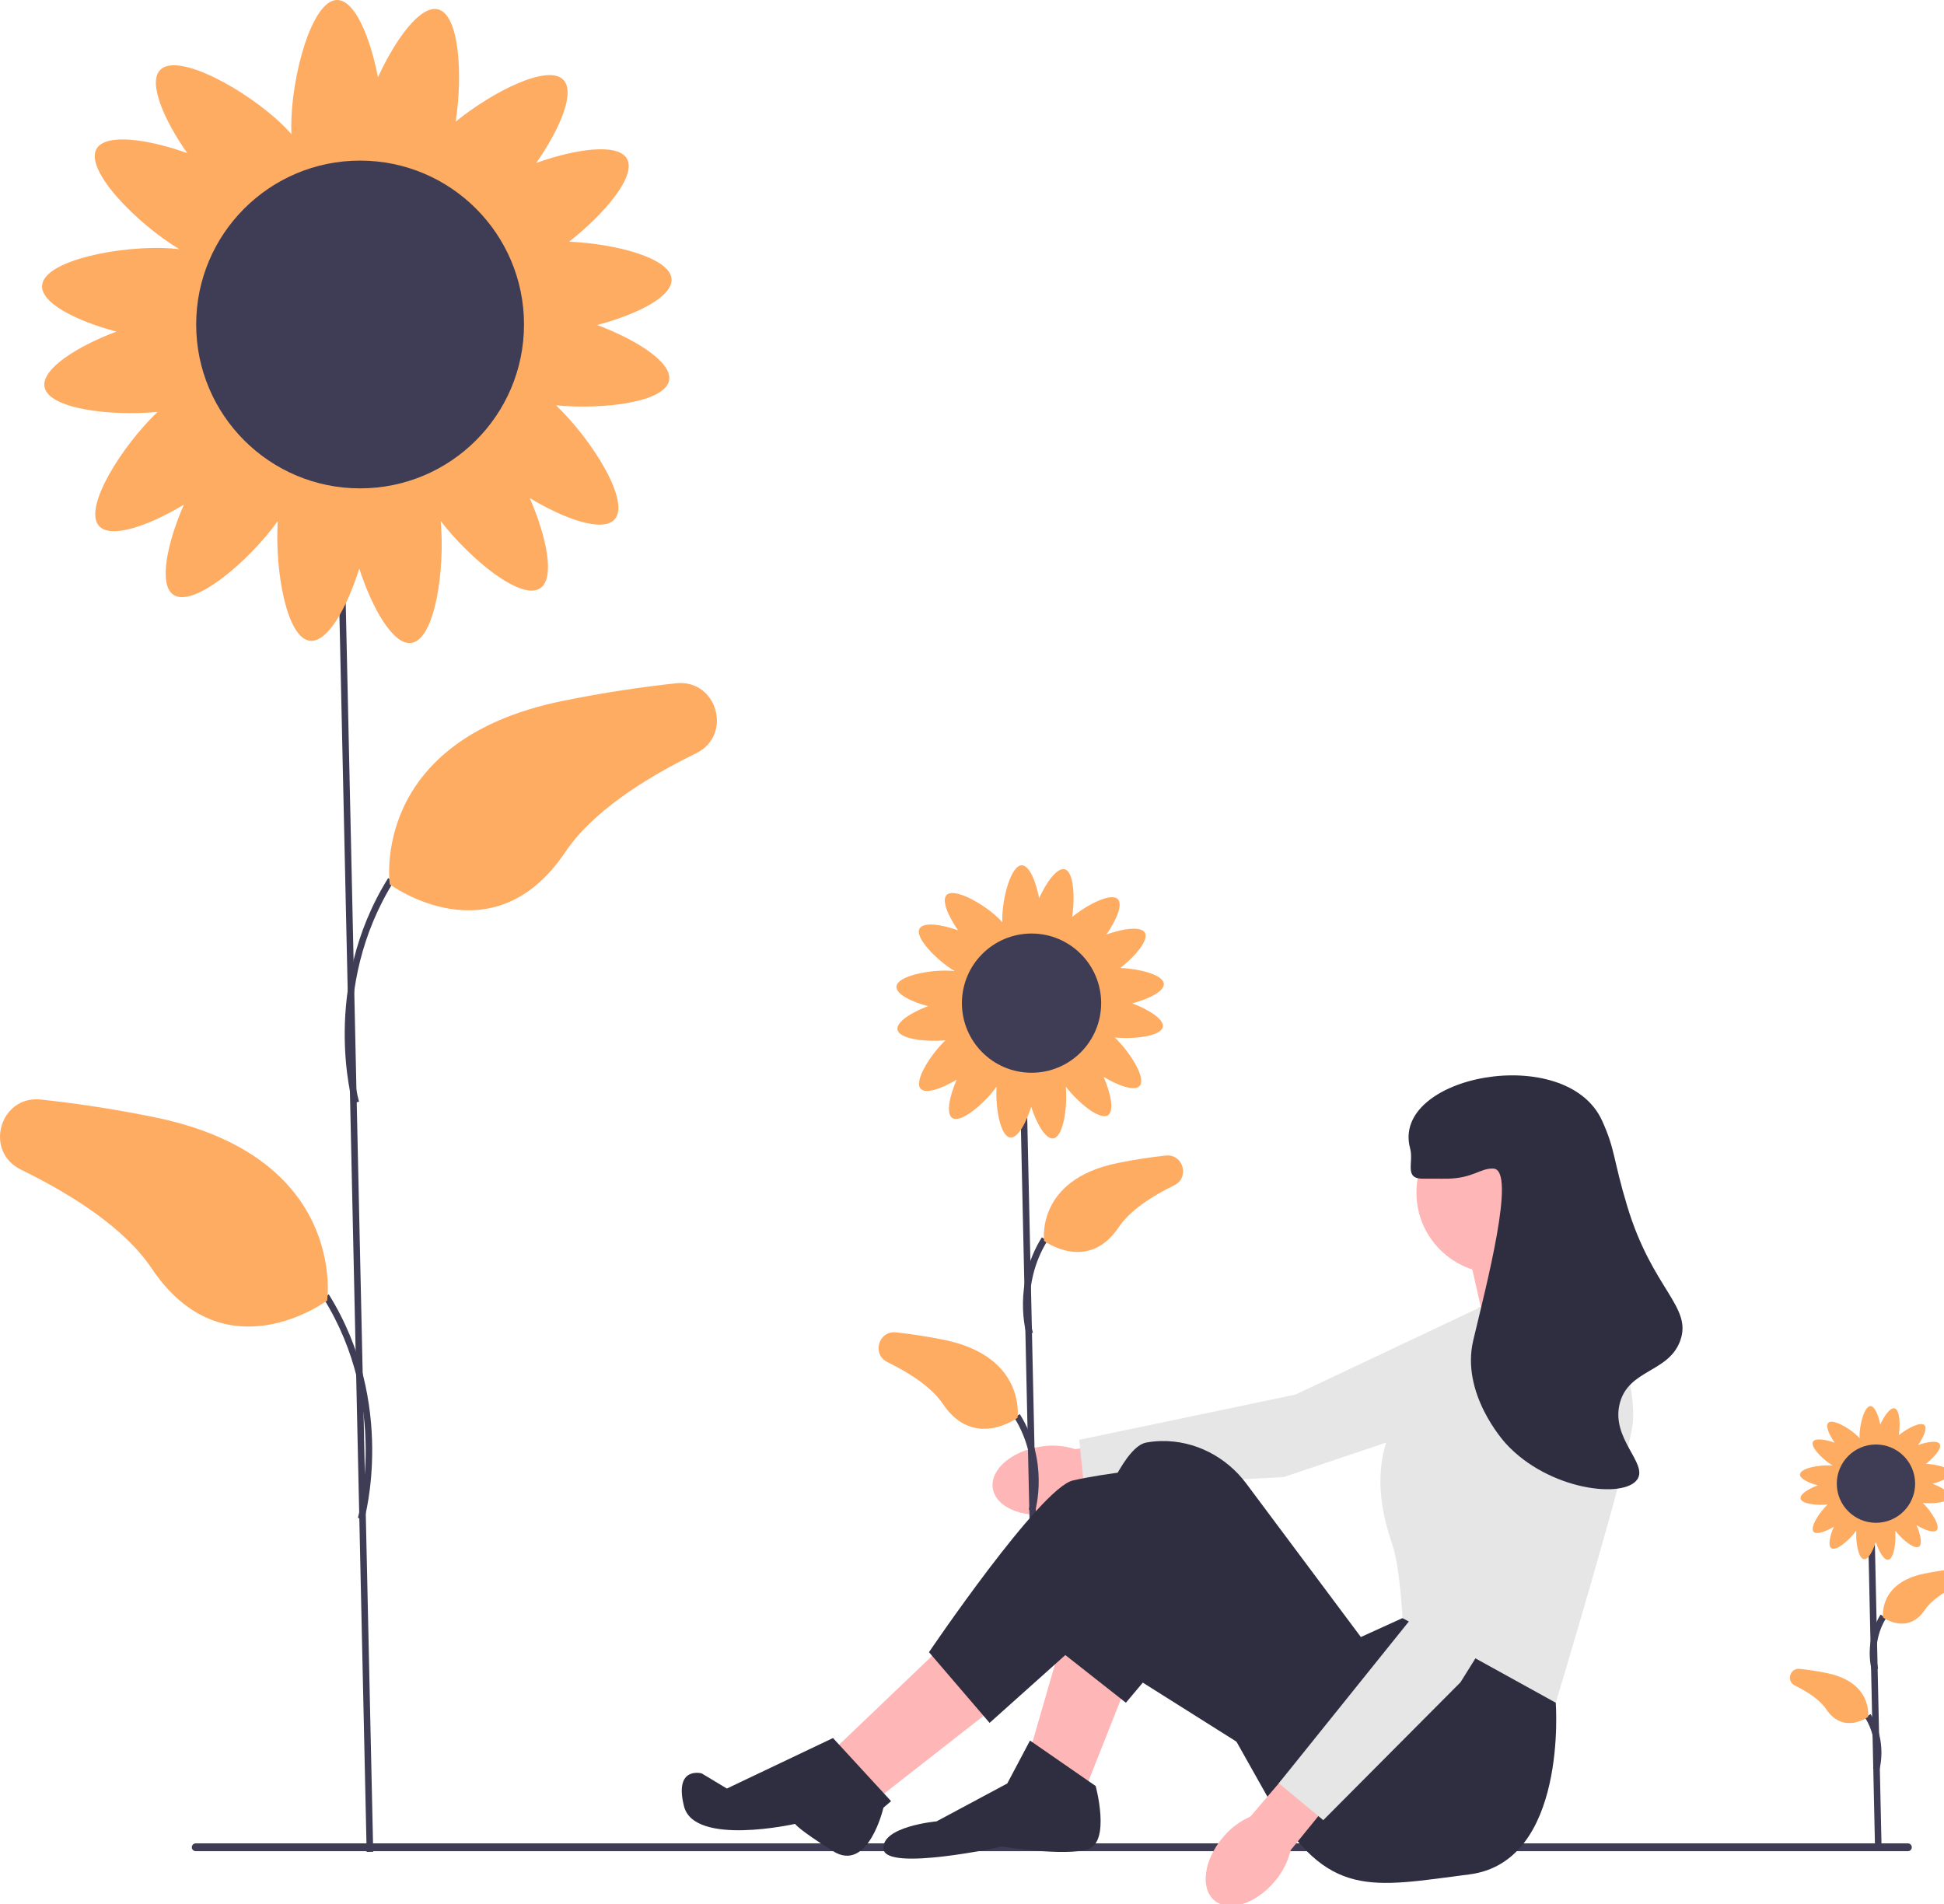 <svg width="593" height="581" viewBox="0 0 593 581" fill="none" xmlns="http://www.w3.org/2000/svg">
    <g clip-path="url(#clip0_9_25)">
        <path d="M317.376 441.361C308.479 442.725 301.971 448.421 302.84 454.082C303.709 459.744 311.624 463.227 320.524 461.862C324.086 461.365 327.478 460.022 330.416 457.946L368.038 451.692L365.527 436.821L327.989 442.133C324.564 441.032 320.924 440.767 317.376 441.361Z" fill="#FFB6B6"/>
        <path d="M479.501 395.005L464.912 425.961L391.575 450.649L330.719 453.896L329.195 439.279L395.148 425.489L462.825 393.508L479.501 395.005Z" fill="#E6E6E6"/>
        <path d="M313.111 330.244L311.111 330.288L314.934 504.022L316.934 503.978L313.111 330.244Z" fill="#3F3D56"/>
        <path d="M313.154 407.168C312.973 406.552 308.827 391.899 317.805 377.497L319.502 378.556C311.012 392.174 315.032 406.463 315.073 406.606L313.154 407.168Z" fill="#3F3D56"/>
        <path d="M318.506 378.609C318.506 378.609 315.777 359.954 340.921 354.834C346.159 353.768 351.084 353.039 355.598 352.553C360.926 351.98 363.005 359.274 358.191 361.63C351.22 365.042 344.662 369.341 341.244 374.431C331.817 388.472 318.506 378.609 318.506 378.609Z" fill="#FFAC63"/>
        <path d="M315.74 461.115L313.821 460.554C313.862 460.41 317.882 446.121 309.392 432.503L311.089 431.444C320.067 445.847 315.921 460.499 315.74 461.115Z" fill="#3F3D56"/>
        <path d="M310.388 432.556C310.388 432.556 313.117 413.901 287.973 408.781C282.735 407.714 277.811 406.986 273.297 406.5C267.968 405.926 265.889 413.221 270.703 415.577C277.674 418.989 284.232 423.287 287.65 428.378C297.077 442.418 310.388 432.556 310.388 432.556Z" fill="#FFAC63"/>
        <path d="M345.383 306.122C350.444 304.787 355.177 302.462 355.02 300.162C354.833 297.429 347.807 295.598 341.745 295.32C346.317 291.743 350.518 286.798 349.234 284.562C348.053 282.506 342.558 283.302 337.489 285.113C340.489 280.824 342.598 275.991 340.992 274.337C338.991 272.277 331.89 275.833 327.043 279.763C327.987 273.64 327.51 265.91 324.763 265.211C322.465 264.626 319.209 269.122 316.976 274.02C315.989 268.88 313.992 264 311.686 264C308.402 264 305.739 273.903 305.739 280.354C305.739 280.719 305.749 281.062 305.765 281.39C305.436 281.008 305.058 280.609 304.627 280.19C299.999 275.695 291.04 270.707 288.752 273.063C287.146 274.717 289.255 279.55 292.255 283.839C287.186 282.028 281.691 281.231 280.51 283.287C278.923 286.05 285.707 292.946 291.221 296.29C290.889 296.25 290.541 296.217 290.17 296.191C283.734 295.752 273.673 297.734 273.45 301.011C273.293 303.311 278.025 305.637 283.086 306.971C278.048 308.865 273.34 311.808 273.767 314.14C274.286 316.971 282.196 317.962 288.415 317.382C283.769 321.84 278.731 329.826 280.833 332.166C282.374 333.881 287.339 332.106 291.823 329.405C289.671 334.339 288.502 339.767 290.473 341.085C293.078 342.827 300.221 336.764 303.987 331.546C303.603 337.929 305.13 346.698 308.161 347.044C310.451 347.306 312.99 342.684 314.553 337.689C316.216 342.809 318.941 347.646 321.291 347.325C324.346 346.908 325.677 337.92 325.107 331.532C328.992 336.535 335.53 341.885 337.996 340.236C339.967 338.917 338.799 333.49 336.647 328.555C341.13 331.257 346.095 333.032 347.636 331.317C349.739 328.976 344.701 320.99 340.054 316.532C346.274 317.112 354.184 316.121 354.702 313.291C355.13 310.959 350.422 308.016 345.383 306.122ZM318.132 324.177C316.831 324.354 315.641 324.608 314.737 325.255C313.776 324.301 312.372 324.011 310.811 323.832C309.064 323.633 307.476 323.614 306.265 324.622C305.822 323.39 304.732 322.515 303.463 321.666C302.372 320.936 301.313 320.337 300.207 320.222C300.12 318.87 299.263 317.722 298.213 316.553C297.544 315.808 296.874 315.142 296.131 314.696C297.203 313.391 297.079 311.741 296.748 309.93C296.511 308.639 296.204 307.462 295.516 306.588C296.425 305.584 296.651 304.169 296.758 302.602C296.875 300.89 296.826 299.339 295.839 298.184C298.391 298.508 299.623 296.918 300.768 294.925C301.422 293.787 301.948 292.69 301.988 291.578C303.33 291.4 304.418 290.466 305.512 289.339C306.447 288.377 307.242 287.423 307.541 286.326C308.612 287.227 310.074 287.363 311.686 287.363C313.257 287.363 314.684 287.233 315.748 286.395C316.573 287.14 317.726 287.527 318.998 287.851C320.213 288.16 321.36 288.367 322.402 288.159C322.782 289.028 323.459 289.818 324.232 290.614C325.326 291.74 326.414 292.674 327.756 292.853C327.796 293.964 328.322 295.061 328.976 296.199C329.746 297.54 330.554 298.698 331.777 299.215C331.635 299.994 331.65 300.851 331.711 301.752C331.818 303.319 332.045 304.735 332.954 305.738C332.266 306.612 331.958 307.789 331.722 309.081C331.39 310.891 331.266 312.541 332.339 313.847C331.596 314.292 330.926 314.958 330.257 315.704C329.207 316.872 328.349 318.021 328.263 319.372C327.156 319.488 326.098 320.087 325.006 320.817C323.516 321.814 322.274 322.847 322.036 324.452C320.917 323.909 319.578 323.98 318.132 324.177Z" fill="#FFAC63"/>
        <path d="M314.659 327.292C326.389 327.292 335.898 317.783 335.898 306.053C335.898 294.323 326.389 284.814 314.659 284.814C302.93 284.814 293.421 294.323 293.421 306.053C293.421 317.783 302.93 327.292 314.659 327.292Z" fill="#3F3D56"/>
        <path d="M58.509 563.597C58.509 564.257 59.039 564.787 59.699 564.787H581.989C582.649 564.787 583.179 564.257 583.179 563.597C583.179 562.937 582.649 562.407 581.989 562.407H59.699C59.039 562.407 58.509 562.937 58.509 563.597Z" fill="#3F3D56"/>
        <path d="M344.239 512.546L331.142 545.674L314.192 534.118L324.208 499.449L344.239 512.546Z" fill="#FFB6B6"/>
        <path d="M289.538 500.219L254.869 533.348L268.737 547.986L304.177 520.25L289.538 500.219Z" fill="#FFB6B6"/>
        <path d="M485.998 392.359L485.613 389.662L476.753 372.328L447.477 380.032L452.87 403.915L485.998 392.359Z" fill="#FFB6B6"/>
        <path d="M473.671 507.923L474.572 519.495C474.572 519.495 478.294 568.017 448.247 571.869C418.2 575.721 405.103 579.573 387.383 549.527L359.648 500.219L343.447 519.495L321.896 502.53C321.896 502.53 337.305 442.437 349.632 440.126C351.173 439.837 352.714 439.692 354.23 439.661C364.436 439.448 374.055 444.44 380.161 452.619L415.119 499.449L427.831 493.67L473.671 507.923Z" fill="#2F2E41"/>
        <path d="M307.258 544.134L314.192 531.036L334.223 544.904C334.223 544.904 338.846 561.854 331.912 564.165C324.978 566.476 305.717 563.394 305.717 563.394C305.717 563.394 270.278 571.099 269.507 564.165C268.737 557.231 285.686 555.69 285.686 555.69L307.258 544.134Z" fill="#2F2E41"/>
        <path d="M382.76 534.888L329.216 501.15L301.865 525.643L283.375 504.071C283.375 504.071 317.274 453.993 327.289 451.682C337.305 449.371 353.484 447.83 353.484 447.83L402.792 493.285L382.76 534.888Z" fill="#2F2E41"/>
        <path d="M254.099 530.266L271.818 549.527L269.482 551.526C269.482 551.526 264.885 571.548 254.099 564.775C243.313 558.001 242.542 556.461 242.542 556.461C242.542 556.461 211.725 563.394 208.643 551.068C205.561 538.741 214.036 541.052 214.036 541.052L221.731 545.674L254.099 530.266Z" fill="#2F2E41"/>
        <path d="M456.722 388.507C470.338 388.507 481.376 377.469 481.376 363.853C481.376 350.237 470.338 339.199 456.722 339.199C443.106 339.199 432.068 350.237 432.068 363.853C432.068 377.469 443.106 388.507 456.722 388.507Z" fill="#FFB6B6"/>
        <path d="M450.944 398.908L486.383 388.121C486.383 388.121 500.251 420.48 497.94 435.118C495.629 449.756 474.572 519.495 474.572 519.495L427.831 493.67C427.831 493.67 427.06 478.262 424.749 471.328C422.438 464.394 415.119 443.207 431.298 425.487C447.477 407.767 450.944 398.908 450.944 398.908Z" fill="#E6E6E6"/>
        <path d="M104.844 155.978L102.845 156.022L111.845 565.022L113.844 564.978L104.844 155.978Z" fill="#3F3D56"/>
        <path d="M107.599 336.66C107.496 336.311 97.581 301.302 118.398 267.909L120.095 268.967C99.747 301.608 109.417 335.756 109.518 336.098L107.599 336.66Z" fill="#3F3D56"/>
        <path d="M118.901 269.809C118.901 269.809 112.475 225.892 171.668 213.839C183.999 211.328 195.592 209.612 206.22 208.468C218.764 207.119 223.657 224.29 212.325 229.837C195.913 237.869 180.475 247.989 172.429 259.974C150.237 293.027 118.901 269.809 118.901 269.809Z" fill="#FFAC63"/>
        <path d="M111.09 463.66L109.171 463.098C109.271 462.757 118.922 428.577 98.593 395.967L100.291 394.908C121.107 428.302 111.192 463.311 111.09 463.66Z" fill="#3F3D56"/>
        <path d="M99.788 396.809C99.788 396.809 106.213 352.892 47.021 340.839C34.689 338.328 23.096 336.612 12.469 335.468C-0.075 334.119 -4.968 351.29 6.364 356.837C22.775 364.869 38.213 374.989 46.26 386.974C68.452 420.027 99.788 396.809 99.788 396.809Z" fill="#FFAC63"/>
        <path d="M182.173 99.161C194.087 96.02 205.229 90.546 204.859 85.131C204.42 78.698 187.879 74.388 173.609 73.732C184.372 65.311 194.262 53.67 191.238 48.406C188.457 43.566 175.522 45.44 163.588 49.703C170.651 39.606 175.616 28.229 171.835 24.335C167.124 19.485 150.407 27.856 138.998 37.11C141.219 22.694 140.096 4.497 133.63 2.85C128.221 1.473 120.554 12.058 115.298 23.589C112.975 11.488 108.272 -2.28882e-05 102.844 -2.28882e-05C95.112 -2.28882e-05 88.844 23.312 88.844 38.5C88.844 39.358 88.867 40.167 88.906 40.939C88.13 40.039 87.241 39.099 86.226 38.114C75.331 27.533 54.241 15.788 48.854 21.335C45.072 25.229 50.038 36.606 57.1 46.703C45.166 42.44 32.231 40.566 29.451 45.406C25.715 51.909 41.684 68.144 54.665 76.017C53.885 75.923 53.065 75.843 52.193 75.784C37.04 74.75 13.355 79.416 12.829 87.131C12.46 92.546 23.601 98.02 35.516 101.161C23.654 105.62 12.571 112.548 13.577 118.039C14.798 124.703 33.419 127.035 48.061 125.67C37.122 136.164 25.262 154.965 30.212 160.474C33.839 164.512 45.528 160.333 56.082 153.974C51.017 165.59 48.266 178.368 52.906 181.471C59.037 185.573 75.853 171.298 84.719 159.015C83.815 174.042 87.411 194.686 94.545 195.5C99.938 196.116 105.913 185.235 109.594 173.476C113.508 185.529 119.924 196.916 125.455 196.161C132.647 195.18 135.782 174.019 134.441 158.982C143.586 170.759 158.977 183.355 164.783 179.471C169.423 176.368 166.672 163.59 161.606 151.974C172.161 158.333 183.85 162.512 187.477 158.474C192.427 152.965 180.566 134.164 169.628 123.67C184.269 125.035 202.891 122.702 204.111 116.039C205.117 110.548 194.035 103.62 182.173 99.161ZM118.019 141.666C114.956 142.084 112.156 142.681 110.026 144.205C107.764 141.959 104.459 141.275 100.785 140.856C96.671 140.386 92.933 140.34 90.082 142.714C89.039 139.815 86.474 137.755 83.486 135.756C80.916 134.038 78.425 132.627 75.82 132.355C75.617 129.174 73.598 126.47 71.126 123.719C69.55 121.965 67.974 120.396 66.225 119.347C68.749 116.274 68.458 112.39 67.677 108.128C67.12 105.087 66.396 102.317 64.776 100.259C66.917 97.896 67.45 94.564 67.701 90.875C67.976 86.846 67.862 83.194 65.537 80.474C71.546 81.238 74.446 77.495 77.141 72.803C78.681 70.123 79.919 67.541 80.013 64.924C83.173 64.504 85.733 62.306 88.309 59.653C90.51 57.386 92.382 55.143 93.086 52.56C95.607 54.679 99.048 55 102.844 55C106.542 55 109.903 54.695 112.406 52.721C114.349 54.476 117.063 55.387 120.059 56.15C122.918 56.878 125.617 57.365 128.071 56.875C128.967 58.921 130.56 60.78 132.379 62.653C134.955 65.306 137.515 67.504 140.675 67.924C140.77 70.541 142.008 73.123 143.547 75.803C145.36 78.958 147.263 81.686 150.142 82.903C149.806 84.735 149.842 86.753 149.987 88.875C150.239 92.564 150.772 95.896 152.912 98.259C151.293 100.317 150.569 103.087 150.012 106.128C149.231 110.39 148.94 114.274 151.464 117.347C149.714 118.396 148.138 119.965 146.562 121.719C144.091 124.47 142.072 127.174 141.868 130.355C139.264 130.627 136.772 132.038 134.203 133.756C130.694 136.104 127.771 138.537 127.209 142.314C124.576 141.037 121.424 141.202 118.019 141.666Z" fill="#FFAC63"/>
        <path d="M109.844 149C137.458 149 159.844 126.614 159.844 99C159.844 71.386 137.458 49 109.844 49C82.23 49 59.844 71.386 59.844 99C59.844 126.614 82.23 149 109.844 149Z" fill="#3F3D56"/>
        <path d="M571.812 466.252L569.812 466.296L571.963 564.022L573.963 563.978L571.812 466.252Z" fill="#3F3D56"/>
        <path d="M570.979 509.655C570.875 509.301 568.491 500.876 573.644 492.61L575.341 493.669C570.676 501.151 572.876 509.016 572.898 509.094L570.979 509.655Z" fill="#3F3D56"/>
        <path d="M574.41 493.468C574.41 493.468 572.875 482.974 587.018 480.094C589.964 479.494 592.734 479.084 595.274 478.811C598.271 478.488 599.44 482.591 596.733 483.917C592.811 485.836 589.122 488.254 587.2 491.118C581.897 499.015 574.41 493.468 574.41 493.468Z" fill="#FFAC63"/>
        <path d="M573.274 540L571.354 539.438C571.377 539.36 573.577 531.497 568.912 524.015L570.609 522.956C575.762 531.222 573.378 539.646 573.274 540Z" fill="#3F3D56"/>
        <path d="M569.843 523.813C569.843 523.813 571.378 513.319 557.235 510.439C554.289 509.839 551.519 509.429 548.979 509.156C545.982 508.834 544.813 512.937 547.52 514.262C551.442 516.181 555.131 518.599 557.053 521.463C562.356 529.36 569.843 523.813 569.843 523.813Z" fill="#FFAC63"/>
        <path d="M589.528 452.693C592.375 451.943 595.037 450.635 594.949 449.341C594.844 447.804 590.891 446.774 587.482 446.617C590.054 444.605 592.417 441.824 591.694 440.566C591.03 439.409 587.939 439.857 585.088 440.876C586.775 438.463 587.961 435.745 587.058 434.815C585.932 433.656 581.938 435.656 579.212 437.867C579.742 434.422 579.474 430.074 577.929 429.681C576.637 429.352 574.805 431.881 573.549 434.636C572.994 431.745 571.87 429 570.573 429C568.726 429 567.228 434.57 567.228 438.199C567.228 438.404 567.234 438.597 567.243 438.782C567.058 438.567 566.845 438.342 566.603 438.107C563.999 435.579 558.96 432.772 557.673 434.098C556.77 435.028 557.956 437.747 559.643 440.159C556.792 439.141 553.701 438.693 553.037 439.849C552.144 441.403 555.96 445.282 559.062 447.163C558.875 447.141 558.679 447.122 558.471 447.108C554.85 446.861 549.191 447.976 549.065 449.819C548.977 451.113 551.639 452.421 554.486 453.171C551.652 454.237 549.004 455.892 549.244 457.204C549.536 458.796 553.985 459.354 557.484 459.027C554.87 461.535 552.036 466.027 553.219 467.343C554.085 468.308 556.878 467.31 559.4 465.79C558.19 468.566 557.533 471.619 558.641 472.36C560.106 473.34 564.124 469.93 566.242 466.995C566.027 470.585 566.886 475.518 568.59 475.712C569.879 475.86 571.307 473.26 572.186 470.45C573.121 473.33 574.654 476.051 575.976 475.87C577.694 475.636 578.443 470.58 578.123 466.987C580.308 469.801 583.986 472.811 585.373 471.882C586.481 471.141 585.824 468.088 584.614 465.312C587.136 466.832 589.929 467.83 590.795 466.866C591.978 465.549 589.144 461.057 586.531 458.549C590.029 458.876 594.478 458.318 594.77 456.726C595.01 455.414 592.362 453.759 589.528 452.693ZM574.199 462.849C573.467 462.949 572.798 463.092 572.289 463.456C571.749 462.919 570.959 462.756 570.081 462.656C569.098 462.544 568.205 462.533 567.524 463.1C567.275 462.407 566.662 461.915 565.948 461.437C565.334 461.027 564.739 460.69 564.116 460.625C564.068 459.864 563.585 459.218 562.995 458.561C562.618 458.142 562.242 457.767 561.824 457.517C562.427 456.782 562.357 455.854 562.171 454.836C562.037 454.109 561.864 453.447 561.478 452.956C561.989 452.391 562.116 451.595 562.176 450.713C562.242 449.751 562.215 448.878 561.659 448.228C563.095 448.411 563.788 447.516 564.432 446.395C564.8 445.755 565.096 445.138 565.118 444.513C565.873 444.412 566.485 443.887 567.101 443.253C567.626 442.712 568.074 442.176 568.242 441.559C568.844 442.065 569.666 442.142 570.573 442.142C571.457 442.142 572.26 442.069 572.858 441.597C573.322 442.016 573.971 442.234 574.687 442.416C575.37 442.59 576.015 442.707 576.601 442.59C576.815 443.078 577.196 443.523 577.63 443.97C578.246 444.604 578.858 445.129 579.613 445.23C579.635 445.855 579.931 446.472 580.299 447.112C580.732 447.866 581.187 448.518 581.875 448.809C581.794 449.246 581.803 449.728 581.838 450.236C581.898 451.117 582.025 451.913 582.536 452.478C582.15 452.969 581.977 453.631 581.844 454.358C581.657 455.376 581.587 456.304 582.19 457.039C581.772 457.289 581.396 457.664 581.019 458.083C580.429 458.741 579.946 459.387 579.898 460.147C579.275 460.212 578.68 460.549 578.066 460.959C577.228 461.52 576.529 462.102 576.395 463.004C575.766 462.699 575.013 462.738 574.199 462.849Z" fill="#FFAC63"/>
        <path d="M572.246 464.602C578.844 464.602 584.193 459.253 584.193 452.655C584.193 446.057 578.844 440.708 572.246 440.708C565.648 440.708 560.299 446.057 560.299 452.655C560.299 459.253 565.648 464.602 572.246 464.602Z" fill="#3F3D56"/>
        <path d="M372.943 560.684C367.175 567.594 366.065 576.17 370.463 579.84C374.862 583.51 383.101 580.883 388.87 573.97C391.212 571.24 392.866 567.989 393.694 564.489L417.762 534.903L406.039 525.415L381.411 554.238C378.114 555.68 375.21 557.89 372.943 560.684Z" fill="#FFB6B6"/>
        <path d="M478.127 414.451L486.504 447.631L445.506 513.259L403.652 555.323L390.087 544.068L432.297 491.549L464.291 423.879L478.127 414.451Z" fill="#E6E6E6"/>
        <path d="M433.994 359.616C440.317 359.6 440.676 359.643 441.698 359.616C449.541 359.409 451.591 356.323 455.566 356.534C462.661 356.909 453.297 392.479 449.403 408.923C445.583 425.051 458.491 439.502 459.418 440.511C472.519 454.759 495.532 457.365 499.481 451.297C502.677 446.386 491.35 438.918 494.088 428.184C496.764 417.691 509.123 418.808 512.578 408.923C516.196 398.571 504.038 393.35 496.399 368.09C492.012 353.584 492.788 350.881 488.695 341.896C477.753 317.879 424.121 328.105 430.142 350.37C431.307 354.677 428.207 359.629 433.994 359.616Z" fill="#2F2E41"/>
    </g>
    <defs>
        <clipPath id="clip0_9_25">
            <rect width="598.253" height="581.498" fill="white"/>
        </clipPath>
    </defs>
</svg>
